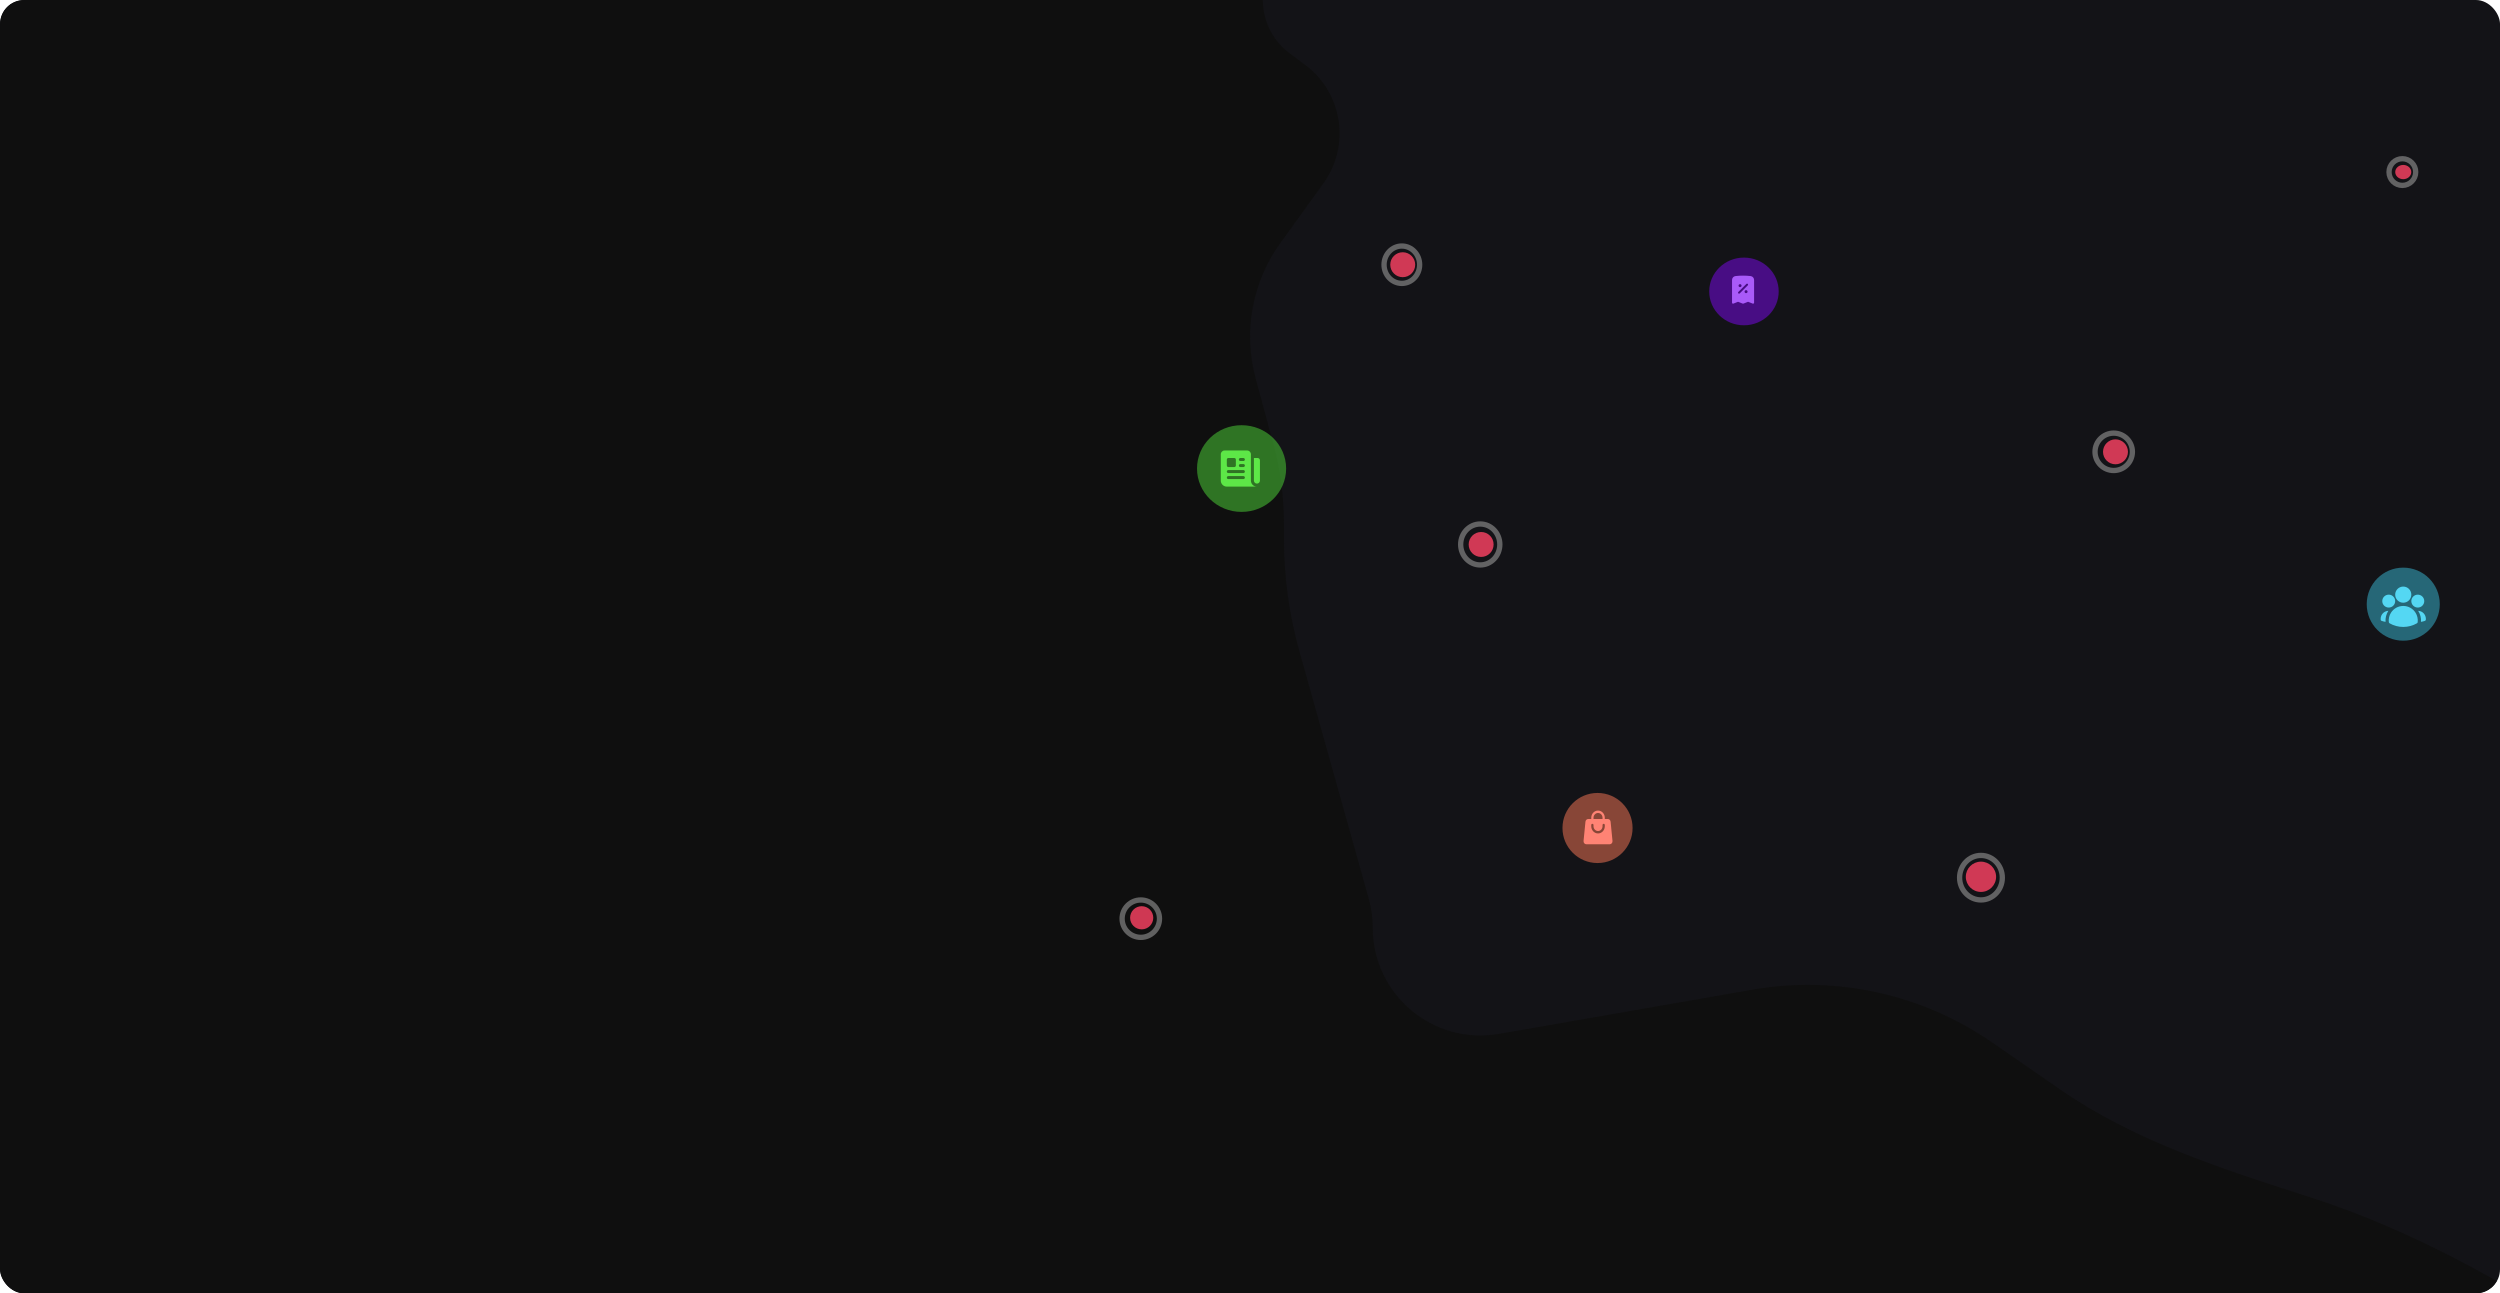 <svg width="1038" height="537" viewBox="0 0 1038 537" fill="none" xmlns="http://www.w3.org/2000/svg">
<g clip-path="url(#clip0_261_204369)">
<rect width="1038" height="537" rx="10" fill="#131317"/>
<g filter="url(#filter0_f_261_204369)">
<path d="M259 734.5C259 820.38 182.665 890 88.5 890C-5.665 890 -82 820.38 -82 734.5C-82 648.62 -5.665 579 88.5 579C182.665 579 259 648.62 259 734.5Z" fill="black"/>
</g>
<g filter="url(#filter1_f_261_204369)">
<path d="M1735 734.5C1735 820.38 1658.89 890 1565 890C1471.11 890 1395 820.38 1395 734.5C1395 648.62 1471.11 579 1565 579C1658.89 579 1735 648.62 1735 734.5Z" fill="#355FF4"/>
</g>
<g filter="url(#filter2_f_261_204369)">
<path d="M534.657 -24.985C519.059 -39.805 253.606 -37.174 272.015 -47H-82V854H1958V604.646H1924.78L1709.13 616.448C1675.99 618.262 1642.81 613.985 1611.22 603.83L1473.05 559.41C1456.39 554.055 1439.31 550.05 1421.81 549.67C1318.59 547.429 1137.29 585.529 1124.35 585.529C1112.74 585.529 1043.94 524.378 959.631 497.242L957.357 496.511C922.028 485.144 886.147 473.6 855.637 452.517L827.051 432.763C798.024 412.705 762.275 404.862 727.517 410.925L622.378 429.267C595.018 434.04 569.969 412.983 569.969 385.209C569.969 381.129 569.411 377.069 568.31 373.14L539.534 270.469C535.261 255.225 533.095 239.468 533.095 223.636V217.364C533.095 206.272 531.632 195.228 528.745 184.518L521.337 157.044C516.131 137.733 519.905 117.104 531.612 100.887L549.465 76.157C560.833 60.41 557.436 38.451 541.842 26.875L535.505 22.171C523.165 13.011 520.654 -4.452 529.914 -16.718C532.016 -19.502 537.186 -22.583 534.657 -24.985Z" fill="#0F0F0F"/>
</g>
<ellipse cx="515.5" cy="194.545" rx="18.5" ry="18" fill="#45B732" fill-opacity="0.6"/>
<circle cx="582.413" cy="109.91" r="5.179" fill="#FF4264" fill-opacity="0.8"/>
<path d="M582.046 117.672C586.187 117.672 589.438 114.137 589.438 109.91C589.438 105.684 586.187 102.149 582.046 102.149C577.906 102.149 574.655 105.684 574.655 109.91C574.655 114.137 577.906 117.672 582.046 117.672Z" stroke="#979797" stroke-opacity="0.6" stroke-width="2.206"/>
<circle cx="614.968" cy="226.066" r="5.179" fill="#FF4264" fill-opacity="0.8"/>
<path d="M614.599 234.567C619.142 234.567 622.73 230.707 622.73 226.065C622.73 221.424 619.142 217.564 614.599 217.564C610.055 217.564 606.467 221.424 606.467 226.065C606.467 230.707 610.055 234.567 614.599 234.567Z" stroke="#979797" stroke-opacity="0.6" stroke-width="2.206"/>
<circle cx="822.492" cy="364.044" r="6.289" fill="#FF4264" fill-opacity="0.8"/>
<path d="M822.495 373.656C827.442 373.656 831.366 369.469 831.366 364.415C831.366 359.36 827.442 355.173 822.495 355.173C817.548 355.173 813.624 359.36 813.624 364.415C813.624 369.469 817.548 373.656 822.495 373.656Z" stroke="#979797" stroke-opacity="0.6" stroke-width="2.206"/>
<circle cx="878.351" cy="187.594" r="5.179" fill="#FF4264" fill-opacity="0.8"/>
<circle cx="877.612" cy="187.594" r="7.761" stroke="#979797" stroke-opacity="0.6" stroke-width="2.206"/>
<ellipse cx="997.829" cy="71.439" rx="3.329" ry="2.959" fill="#FF4264" fill-opacity="0.8"/>
<circle cx="997.462" cy="71.439" r="5.542" stroke="#979797" stroke-opacity="0.6" stroke-width="2.206"/>
<ellipse cx="724.091" cy="121.008" rx="14.427" ry="14.057" fill="#6B09CD" fill-opacity="0.6"/>
<g clip-path="url(#clip1_261_204369)">
<path fill-rule="evenodd" clip-rule="evenodd" d="M723.718 114.439C722.652 114.439 721.601 114.501 720.567 114.621C719.736 114.718 719.141 115.431 719.141 116.247V125.676C719.141 125.814 719.209 125.943 719.323 126.02C719.438 126.098 719.583 126.113 719.711 126.062L721.638 125.292L723.564 126.062C723.663 126.102 723.774 126.102 723.873 126.062L725.799 125.292L727.725 126.062C727.854 126.113 727.999 126.098 728.113 126.02C728.228 125.943 728.296 125.814 728.296 125.676V116.247C728.296 115.431 727.701 114.718 726.87 114.621C725.836 114.501 724.784 114.439 723.718 114.439ZM725.677 118.479C725.84 118.317 725.84 118.053 725.677 117.891C725.515 117.728 725.251 117.728 725.089 117.891L721.759 121.22C721.597 121.382 721.597 121.646 721.759 121.808C721.922 121.971 722.185 121.971 722.348 121.808L725.677 118.479ZM721.846 118.601C721.846 118.256 722.125 117.977 722.47 117.977C722.815 117.977 723.094 118.256 723.094 118.601C723.094 118.946 722.815 119.225 722.47 119.225C722.125 119.225 721.846 118.946 721.846 118.601ZM724.967 120.474C724.622 120.474 724.343 120.753 724.343 121.098C724.343 121.443 724.622 121.722 724.967 121.722C725.312 121.722 725.591 121.443 725.591 121.098C725.591 120.753 725.312 120.474 724.967 120.474Z" fill="#A95AF9"/>
</g>
<circle cx="663.295" cy="343.784" r="14.553" fill="#D6684D" fill-opacity="0.6"/>
<path fill-rule="evenodd" clip-rule="evenodd" d="M508.437 187.045C507.575 187.045 506.875 187.744 506.875 188.607V199.545C506.875 200.926 507.994 202.045 509.375 202.045H521.875C520.494 202.045 519.375 200.926 519.375 199.545V188.607C519.375 187.744 518.675 187.045 517.812 187.045H508.437ZM515 192.67C514.655 192.67 514.375 192.95 514.375 193.295C514.375 193.64 514.655 193.92 515 193.92H516.25C516.595 193.92 516.875 193.64 516.875 193.295C516.875 192.95 516.595 192.67 516.25 192.67H515ZM514.375 190.795C514.375 190.45 514.655 190.17 515 190.17H516.25C516.595 190.17 516.875 190.45 516.875 190.795C516.875 191.14 516.595 191.42 516.25 191.42H515C514.655 191.42 514.375 191.14 514.375 190.795ZM510 195.17C509.655 195.17 509.375 195.45 509.375 195.795C509.375 196.14 509.655 196.42 510 196.42H516.25C516.595 196.42 516.875 196.14 516.875 195.795C516.875 195.45 516.595 195.17 516.25 195.17H510ZM509.375 198.295C509.375 197.95 509.655 197.67 510 197.67H516.25C516.595 197.67 516.875 197.95 516.875 198.295C516.875 198.64 516.595 198.92 516.25 198.92H510C509.655 198.92 509.375 198.64 509.375 198.295ZM510 190.17C509.655 190.17 509.375 190.45 509.375 190.795V193.295C509.375 193.64 509.655 193.92 510 193.92H512.5C512.845 193.92 513.125 193.64 513.125 193.295V190.795C513.125 190.45 512.845 190.17 512.5 190.17H510Z" fill="#5DE747"/>
<path d="M520.625 190.17H522.187C522.705 190.17 523.125 190.59 523.125 191.107V199.545C523.125 200.235 522.565 200.795 521.875 200.795C521.185 200.795 520.625 200.235 520.625 199.545V190.17Z" fill="#5DE747"/>
<circle cx="997.831" cy="250.85" r="15.167" fill="#329FB7" fill-opacity="0.6"/>
<path fill-rule="evenodd" clip-rule="evenodd" d="M994.48 246.896C994.48 245.045 995.981 243.544 997.832 243.544C999.683 243.544 1001.18 245.045 1001.18 246.896C1001.18 248.748 999.683 250.249 997.832 250.249C995.981 250.249 994.48 248.748 994.48 246.896Z" fill="#54D7F3"/>
<path fill-rule="evenodd" clip-rule="evenodd" d="M1001.18 249.578C1001.18 248.097 1002.39 246.896 1003.87 246.896C1005.35 246.896 1006.55 248.097 1006.55 249.578C1006.55 251.059 1005.35 252.26 1003.87 252.26C1002.39 252.26 1001.18 251.059 1001.18 249.578Z" fill="#54D7F3"/>
<path fill-rule="evenodd" clip-rule="evenodd" d="M989.116 249.578C989.116 248.097 990.317 246.896 991.798 246.896C993.279 246.896 994.48 248.097 994.48 249.578C994.48 251.059 993.279 252.26 991.798 252.26C990.317 252.26 989.116 251.059 989.116 249.578Z" fill="#54D7F3"/>
<path fill-rule="evenodd" clip-rule="evenodd" d="M992.745 254.377C993.816 252.702 995.694 251.59 997.832 251.59C999.97 251.59 1001.85 252.702 1002.92 254.377C1003.66 255.535 1003.98 256.931 1003.83 258.293C1003.81 258.505 1003.68 258.694 1003.5 258.801C1001.83 259.758 999.893 260.306 997.832 260.306C995.771 260.306 993.836 259.758 992.167 258.801C991.981 258.694 991.858 258.505 991.834 258.293C991.684 256.931 992.005 255.535 992.745 254.377Z" fill="#54D7F3"/>
<path d="M991.648 253.604C991.637 253.621 991.626 253.638 991.616 253.654C990.753 255.004 990.358 256.611 990.479 258.195C989.935 258.113 989.408 257.98 988.902 257.802L988.799 257.765C988.611 257.699 988.48 257.529 988.465 257.331L988.456 257.222C988.449 257.134 988.445 257.044 988.445 256.953C988.445 255.152 989.866 253.683 991.648 253.604Z" fill="#54D7F3"/>
<path d="M1005.19 258.195C1005.31 256.611 1004.91 255.004 1004.05 253.655C1004.04 253.638 1004.03 253.621 1004.02 253.604C1005.8 253.683 1007.22 255.152 1007.22 256.953C1007.22 257.044 1007.22 257.134 1007.21 257.222L1007.2 257.331C1007.18 257.529 1007.05 257.699 1006.87 257.765L1006.76 257.802C1006.26 257.98 1005.73 258.113 1005.19 258.195Z" fill="#54D7F3"/>
<circle cx="474.028" cy="381.061" r="4.809" fill="#FF4264" fill-opacity="0.8"/>
<circle cx="473.659" cy="381.431" r="7.761" stroke="#979797" stroke-opacity="0.6" stroke-width="2.206"/>
<path fill-rule="evenodd" clip-rule="evenodd" d="M660.688 339.545V340.045H659.446C658.846 340.045 658.343 340.528 658.28 341.164L657.491 349.164C657.418 349.902 657.961 350.545 658.656 350.545H668.344C669.04 350.545 669.583 349.902 669.51 349.164L668.72 341.164C668.658 340.528 668.155 340.045 667.555 340.045H666.313V339.545C666.313 337.888 665.054 336.545 663.5 336.545C661.947 336.545 660.688 337.888 660.688 339.545ZM663.5 337.545C662.465 337.545 661.625 338.44 661.625 339.545V340.045H665.375V339.545C665.375 338.44 664.536 337.545 663.5 337.545ZM661.625 343.045C661.625 344.149 662.465 345.045 663.5 345.045C664.536 345.045 665.375 344.149 665.375 343.045V342.545C665.375 342.269 665.585 342.045 665.844 342.045C666.103 342.045 666.313 342.269 666.313 342.545V343.045C666.313 344.702 665.054 346.045 663.5 346.045C661.947 346.045 660.688 344.702 660.688 343.045V342.545C660.688 342.269 660.898 342.045 661.157 342.045C661.415 342.045 661.625 342.269 661.625 342.545V343.045Z" fill="#FF8374"/>
</g>
<defs>
<filter id="filter0_f_261_204369" x="-1025.21" y="-364.213" width="2227.43" height="2197.43" filterUnits="userSpaceOnUse" color-interpolation-filters="sRGB">
<feFlood flood-opacity="0" result="BackgroundImageFix"/>
<feBlend mode="normal" in="SourceGraphic" in2="BackgroundImageFix" result="shape"/>
<feGaussianBlur stdDeviation="471.607" result="effect1_foregroundBlur_261_204369"/>
</filter>
<filter id="filter1_f_261_204369" x="451.787" y="-364.213" width="2226.43" height="2197.43" filterUnits="userSpaceOnUse" color-interpolation-filters="sRGB">
<feFlood flood-opacity="0" result="BackgroundImageFix"/>
<feBlend mode="normal" in="SourceGraphic" in2="BackgroundImageFix" result="shape"/>
<feGaussianBlur stdDeviation="471.607" result="effect1_foregroundBlur_261_204369"/>
</filter>
<filter id="filter2_f_261_204369" x="-186.801" y="-151.801" width="2249.6" height="1110.6" filterUnits="userSpaceOnUse" color-interpolation-filters="sRGB">
<feFlood flood-opacity="0" result="BackgroundImageFix"/>
<feBlend mode="normal" in="SourceGraphic" in2="BackgroundImageFix" result="shape"/>
<feGaussianBlur stdDeviation="52.401" result="effect1_foregroundBlur_261_204369"/>
</filter>
<clipPath id="clip0_261_204369">
<rect width="1038" height="537" rx="10" fill="white"/>
</clipPath>
<clipPath id="clip1_261_204369">
<rect width="13.317" height="13.317" fill="white" transform="translate(717.062 113.609)"/>
</clipPath>
</defs>
</svg>
